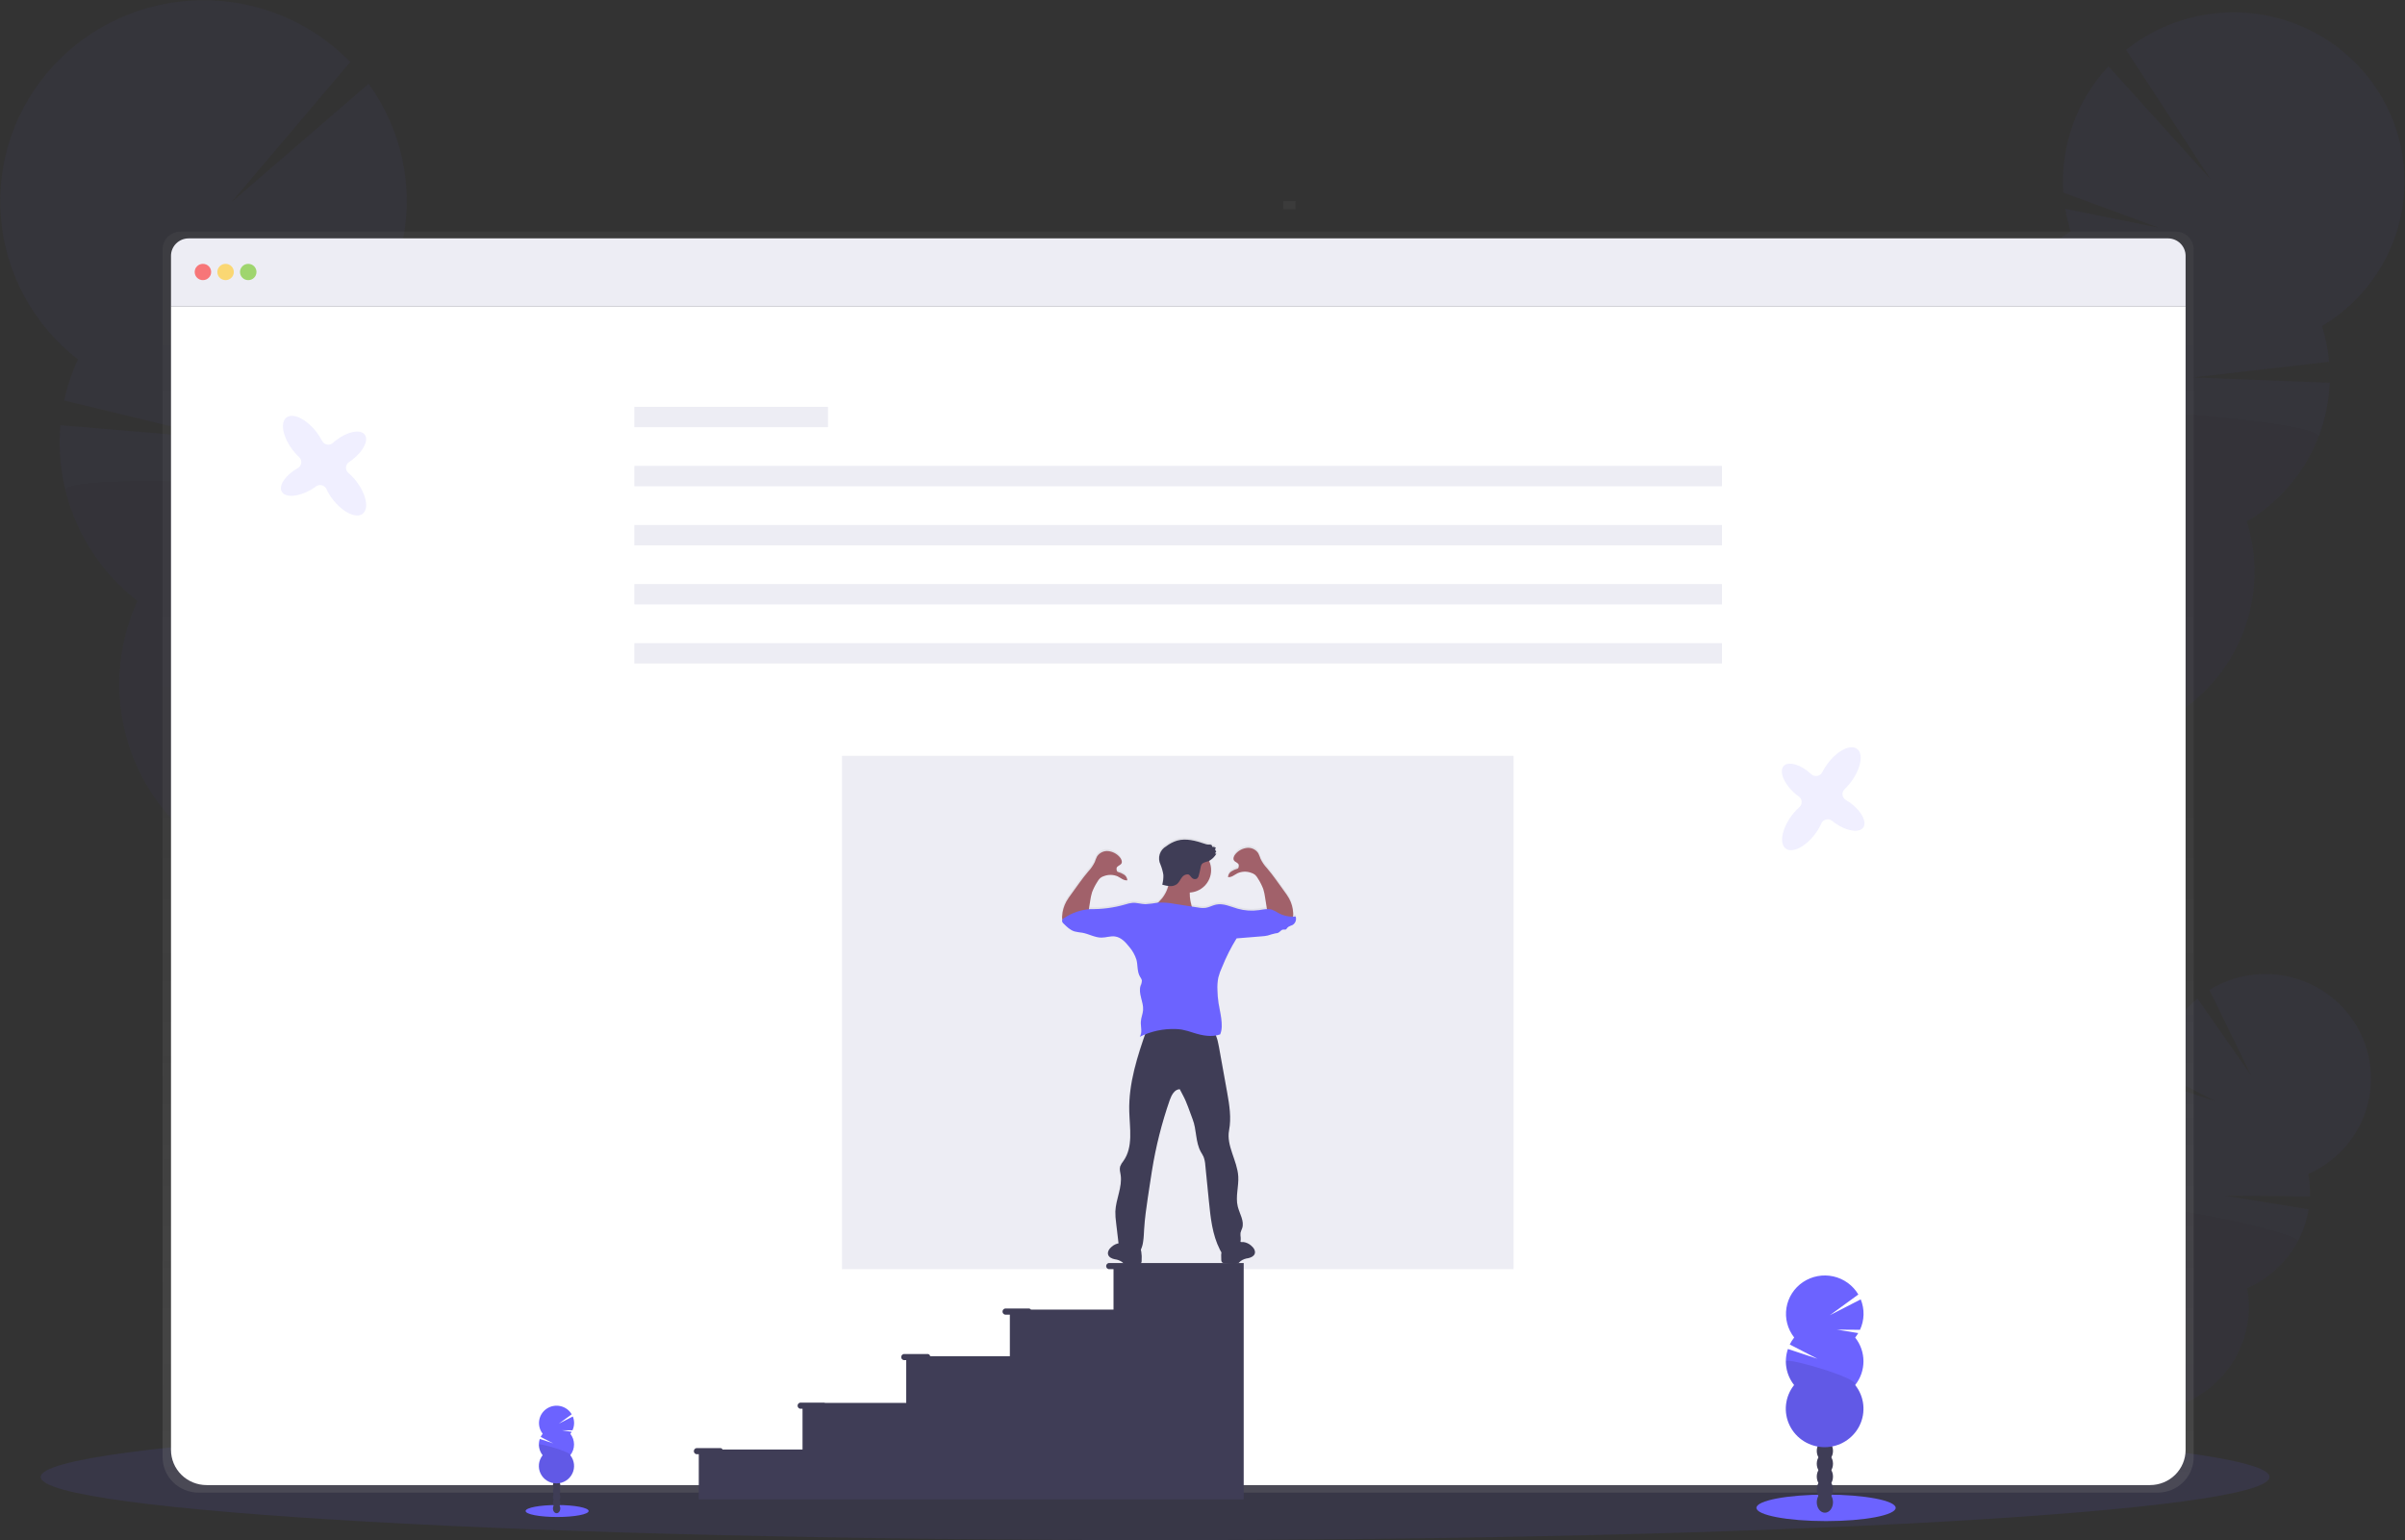 <svg width="623" height="399" viewBox="0 0 623 399" fill="none" xmlns="http://www.w3.org/2000/svg">
<rect x="0" y="0" width="623" height="399" fill="#333333" stroke="none"/>
<g clip-path="url(#clip0)">
<path opacity="0.1" d="M299.227 399C458.662 399 587.91 391.675 587.91 382.64C587.91 373.604 458.662 366.279 299.227 366.279C139.792 366.279 10.544 373.604 10.544 382.64C10.544 391.675 139.792 399 299.227 399Z" fill="#6C63FF"/>
<g opacity="0.2">
<path opacity="0.2" d="M537.484 383.373C537.219 383.869 536.91 384.341 536.561 384.782C533.487 382.64 530.362 380.541 527.185 378.486C527.249 378.354 527.318 378.217 527.393 378.085C528.131 376.676 529.236 375.488 530.595 374.644C532.35 373.589 534.33 373.335 535.931 374.19C537.532 375.045 538.471 376.797 538.567 378.824C538.623 380.409 538.249 381.979 537.484 383.373Z" fill="#3F3D56"/>
<path opacity="0.2" d="M541.78 375.426C543.713 371.817 543.021 367.709 540.234 366.249C537.447 364.789 533.622 366.531 531.689 370.139C529.756 373.748 530.449 377.857 533.235 379.316C536.022 380.776 539.847 379.034 541.78 375.426Z" fill="#3F3D56"/>
<path opacity="0.2" d="M546.054 367.438C547.987 363.83 547.295 359.721 544.508 358.261C541.722 356.801 537.896 358.543 535.963 362.152C534.031 365.76 534.723 369.869 537.51 371.329C540.296 372.789 544.122 371.047 546.054 367.438Z" fill="#3F3D56"/>
<path opacity="0.2" d="M550.336 359.448C552.269 355.84 551.576 351.731 548.79 350.271C546.003 348.812 542.178 350.553 540.245 354.162C538.312 357.77 539.005 361.879 541.791 363.339C544.578 364.799 548.403 363.057 550.336 359.448Z" fill="#3F3D56"/>
<path opacity="0.2" d="M554.613 351.456C556.546 347.848 555.853 343.739 553.067 342.279C550.28 340.819 546.455 342.561 544.522 346.17C542.589 349.778 543.282 353.887 546.068 355.347C548.855 356.807 552.68 355.065 554.613 351.456Z" fill="#3F3D56"/>
<path opacity="0.2" d="M559.922 284.208C559.699 282.987 559.56 281.753 559.506 280.513L573.913 285.305L559.506 277.917C559.716 274.224 560.687 270.612 562.36 267.304C564.032 263.996 566.372 261.061 569.234 258.68L583.166 278.661L572.329 256.458C575.513 254.491 579.073 253.193 582.786 252.645C586.5 252.097 590.287 252.31 593.914 253.272C597.54 254.234 600.928 255.924 603.866 258.237C606.803 260.549 609.228 263.435 610.99 266.714C612.751 269.994 613.812 273.597 614.105 277.299C614.398 281.001 613.918 284.723 612.694 288.234C611.47 291.744 609.528 294.968 606.991 297.705C604.453 300.442 601.373 302.632 597.942 304.141C598.295 306.055 598.438 308.002 598.369 309.946L576.411 309.777L598.032 313.298C597.302 317.741 595.464 321.934 592.684 325.498C589.904 329.062 586.27 331.885 582.11 333.711C583.027 338.709 582.504 343.861 580.601 348.578C578.697 353.296 575.49 357.388 571.346 360.388C567.201 363.387 562.287 365.172 557.165 365.54C552.042 365.907 546.919 364.841 542.381 362.464C537.842 360.087 534.072 356.495 531.5 352.098C528.929 347.701 527.66 342.678 527.84 337.602C528.019 332.525 529.639 327.602 532.515 323.393C535.39 319.185 539.405 315.862 544.101 313.804C543.01 307.836 543.978 301.678 546.849 296.319C549.72 290.96 554.328 286.71 559.933 284.25L559.922 284.208Z" fill="#6C63FF"/>
<path opacity="0.1" d="M595.189 321.615C592.328 326.985 587.715 331.24 582.1 333.69C583.017 338.688 582.495 343.84 580.591 348.557C578.688 353.275 575.48 357.367 571.336 360.366C567.191 363.366 562.277 365.151 557.155 365.519C552.033 365.886 546.909 364.82 542.371 362.443C537.833 360.066 534.062 356.474 531.49 352.077C528.919 347.68 527.65 342.657 527.83 337.581C528.009 332.504 529.629 327.581 532.505 323.372C535.381 319.164 539.396 315.841 544.091 313.783C543.029 308.015 596.63 318.934 595.189 321.615Z" fill="black"/>
</g>
<g opacity="0.2">
<path opacity="0.2" d="M520.339 223.742C520.007 224.59 519.605 225.409 519.138 226.191C513.763 223.355 508.318 220.601 502.804 217.927C502.879 217.7 502.964 217.462 503.055 217.235C503.95 214.83 505.479 212.705 507.484 211.082C510.083 209.023 513.215 208.248 516.022 209.298C518.829 210.348 520.622 212.992 521.182 216.217C521.587 218.755 521.295 221.354 520.339 223.742Z" fill="#3F3D56"/>
<path opacity="0.2" d="M525.613 210.083C527.992 203.902 526.051 197.435 521.278 195.638C516.505 193.841 510.707 197.394 508.328 203.575C505.949 209.756 507.89 216.223 512.663 218.02C517.436 219.817 523.234 216.264 525.613 210.083Z" fill="#3F3D56"/>
<path opacity="0.2" d="M530.881 196.407C533.26 190.226 531.319 183.759 526.546 181.962C521.773 180.165 515.975 183.719 513.596 189.9C511.217 196.081 513.158 202.548 517.931 204.345C522.704 206.142 528.502 202.588 530.881 196.407Z" fill="#3F3D56"/>
<path opacity="0.2" d="M536.141 182.725C538.52 176.544 536.579 170.077 531.806 168.28C527.033 166.483 521.235 170.036 518.856 176.217C516.477 182.398 518.418 188.865 523.191 190.662C527.964 192.459 533.762 188.906 536.141 182.725Z" fill="#3F3D56"/>
<path opacity="0.2" d="M541.409 169.055C543.788 162.874 541.847 156.406 537.074 154.609C532.301 152.812 526.503 156.366 524.124 162.547C521.745 168.728 523.686 175.195 528.459 176.992C533.233 178.789 539.03 175.235 541.409 169.055Z" fill="#3F3D56"/>
<path opacity="0.2" d="M536.411 60.006C535.803 58.074 535.331 56.102 534.997 54.106L559.127 58.966L534.495 49.899C534.091 43.946 534.92 37.973 536.93 32.347C538.94 26.721 542.09 21.559 546.187 17.178L572.632 46.448L550.755 12.919C555.476 9.148 560.931 6.377 566.78 4.777C572.63 3.178 578.749 2.784 584.759 3.621C590.769 4.459 596.541 6.508 601.716 9.644C606.891 12.779 611.36 16.933 614.844 21.847C618.329 26.762 620.755 32.332 621.972 38.212C623.189 44.093 623.171 50.158 621.92 56.032C620.668 61.905 618.209 67.461 614.696 72.356C611.182 77.25 606.689 81.378 601.495 84.483C602.443 87.49 603.062 90.588 603.342 93.724L568.033 97.778L603.48 99.176C603.203 106.46 601.094 113.56 597.344 119.834C593.593 126.108 588.321 131.359 582.003 135.111C584.477 142.957 584.67 151.332 582.559 159.281C580.448 167.23 576.119 174.431 570.066 180.062C564.014 185.693 556.481 189.526 548.33 191.123C540.179 192.72 531.738 192.017 523.972 189.095C516.206 186.172 509.427 181.148 504.411 174.595C499.396 168.043 496.345 160.227 495.607 152.042C494.87 143.856 496.476 135.63 500.242 128.304C504.007 120.978 509.781 114.847 516.902 110.613C513.939 101.235 514.25 91.144 517.784 81.962C521.319 72.78 527.871 65.04 536.39 59.985L536.411 60.006Z" fill="#6C63FF"/>
<path opacity="0.1" d="M600.604 113.151C597.083 122.335 590.528 130.073 582.003 135.111C584.477 142.957 584.67 151.332 582.559 159.281C580.448 167.23 576.119 174.431 570.066 180.062C564.014 185.693 556.481 189.526 548.33 191.123C540.179 192.72 531.738 192.017 523.972 189.095C516.206 186.172 509.427 181.148 504.411 174.595C499.396 168.043 496.345 160.227 495.607 152.042C494.87 143.856 496.476 135.63 500.242 128.304C504.007 120.978 509.781 114.847 516.902 110.613C514.058 101.577 602.376 108.56 600.604 113.151Z" fill="black"/>
</g>
<g opacity="0.2">
<path opacity="0.2" d="M95.185 269.241C95.455 270.288 95.812 271.312 96.252 272.301C103.012 269.74 109.847 267.277 116.759 264.913C116.7 264.633 116.642 264.343 116.567 264.058C115.871 261.087 114.384 258.353 112.261 256.142C109.497 253.334 105.916 251.962 102.474 252.796C99.033 253.629 96.498 256.49 95.351 260.184C94.476 263.134 94.419 266.262 95.185 269.241Z" fill="#3F3D56"/>
<path opacity="0.2" d="M105.138 263.571C111.038 262.146 114.293 254.798 112.407 247.159C110.521 239.519 104.209 234.481 98.309 235.906C92.408 237.331 89.153 244.679 91.039 252.318C92.925 259.958 99.237 264.996 105.138 263.571Z" fill="#3F3D56"/>
<path opacity="0.2" d="M100.963 246.672C106.864 245.247 110.118 237.899 108.232 230.259C106.346 222.62 100.034 217.582 94.134 219.006C88.233 220.431 84.979 227.779 86.865 235.419C88.75 243.058 95.062 248.096 100.963 246.672Z" fill="#3F3D56"/>
<path opacity="0.2" d="M96.793 229.766C102.694 228.341 105.949 220.993 104.063 213.353C102.177 205.714 95.865 200.676 89.964 202.1C84.064 203.525 80.809 210.873 82.695 218.513C84.581 226.152 90.893 231.19 96.793 229.766Z" fill="#3F3D56"/>
<path opacity="0.2" d="M92.617 212.856C98.518 211.431 101.772 204.083 99.887 196.443C98.001 188.804 91.689 183.766 85.788 185.191C79.888 186.615 76.633 193.963 78.519 201.603C80.405 209.242 86.717 214.281 92.617 212.856Z" fill="#3F3D56"/>
<path opacity="0.2" d="M100.628 73.691C101.636 71.501 102.488 69.244 103.178 66.936L73.985 69.142L104.4 62.038C105.769 55.069 105.684 47.896 104.15 40.96C102.617 34.024 99.668 27.471 95.484 21.702L59.903 52.438L90.729 16.066C85.723 10.91 79.698 6.828 73.029 4.074C66.359 1.32 59.188 -0.047 51.962 0.058C44.735 0.162 37.608 1.737 31.023 4.683C24.438 7.629 18.536 11.884 13.685 17.182C8.834 22.481 5.137 28.71 2.825 35.483C0.512 42.255 -0.366 49.425 0.244 56.548C0.853 63.671 2.939 70.593 6.369 76.884C9.8 83.176 14.503 88.701 20.186 93.118C18.619 96.528 17.425 100.095 16.627 103.758L57.688 113.685L15.65 110.164C14.893 118.797 16.322 127.481 19.809 135.43C23.297 143.379 28.732 150.344 35.623 155.694C31.53 164.592 30.052 174.45 31.356 184.141C32.66 193.831 36.695 202.963 42.999 210.492C49.303 218.022 57.622 223.645 67.005 226.719C76.388 229.793 86.456 230.194 96.058 227.875C105.661 225.557 114.41 220.614 121.305 213.61C128.201 206.606 132.965 197.824 135.052 188.269C137.14 178.713 136.467 168.77 133.11 159.575C129.753 150.38 123.848 142.305 116.07 136.273C120.961 125.636 122.094 113.682 119.287 102.332C116.481 90.982 109.898 80.895 100.596 73.691H100.628Z" fill="#6C63FF"/>
<path opacity="0.1" d="M16.948 127.042C19.732 138.401 26.312 148.497 35.624 155.694C31.531 164.592 30.052 174.45 31.356 184.14C32.66 193.83 36.695 202.962 42.999 210.492C49.303 218.021 57.622 223.644 67.005 226.718C76.388 229.792 86.456 230.193 96.059 227.875C105.661 225.557 114.41 220.613 121.306 213.609C128.201 206.605 132.965 197.824 135.053 188.268C137.14 178.713 136.467 168.769 133.11 159.575C129.754 150.38 123.849 142.305 116.071 136.272C120.809 126.007 15.555 121.389 16.948 127.042Z" fill="black"/>
</g>
<path d="M563.652 60.011H46.723C46.117 60.012 45.517 60.131 44.958 60.361C44.398 60.591 43.89 60.928 43.462 61.352C43.035 61.777 42.696 62.281 42.465 62.835C42.234 63.389 42.116 63.982 42.118 64.582V377.478C42.116 378.686 42.354 379.883 42.82 381C43.285 382.116 43.968 383.132 44.831 383.987C45.693 384.843 46.717 385.522 47.845 385.986C48.972 386.451 50.181 386.691 51.403 386.693H558.972C560.193 386.691 561.403 386.451 562.53 385.986C563.658 385.522 564.682 384.843 565.544 383.987C566.406 383.132 567.09 382.116 567.555 381C568.021 379.883 568.259 378.686 568.257 377.478V64.582C568.258 63.372 567.774 62.211 566.911 61.354C566.047 60.497 564.875 60.014 563.652 60.011Z" fill="url(#paint0_linear)"/>
<path d="M566.165 79.438V375.636C566.164 378.05 565.194 380.365 563.468 382.072C561.742 383.779 559.401 384.739 556.96 384.74H53.505C51.062 384.74 48.72 383.78 46.992 382.072C45.265 380.364 44.295 378.047 44.295 375.631V79.438H566.165Z" fill="white"/>
<path d="M566.165 66.276V79.438H44.295V66.276C44.295 65.078 44.776 63.928 45.633 63.081C46.489 62.234 47.651 61.758 48.863 61.758H561.597C562.809 61.758 563.971 62.234 564.827 63.081C565.684 63.928 566.165 65.078 566.165 66.276Z" fill="#EDEDF4"/>
<path opacity="0.8" d="M52.566 72.577C53.745 72.577 54.7 71.632 54.7 70.466C54.7 69.3 53.745 68.355 52.566 68.355C51.387 68.355 50.431 69.3 50.431 70.466C50.431 71.632 51.387 72.577 52.566 72.577Z" fill="#FA5959"/>
<path opacity="0.8" d="M58.436 72.577C59.614 72.577 60.57 71.632 60.57 70.466C60.57 69.3 59.614 68.355 58.436 68.355C57.257 68.355 56.301 69.3 56.301 70.466C56.301 71.632 57.257 72.577 58.436 72.577Z" fill="#FED253"/>
<path opacity="0.8" d="M64.305 72.577C65.484 72.577 66.44 71.632 66.44 70.466C66.44 69.3 65.484 68.355 64.305 68.355C63.127 68.355 62.171 69.3 62.171 70.466C62.171 71.632 63.127 72.577 64.305 72.577Z" fill="#8CCF4D"/>
<path d="M335.603 54.211V52.1H332.401V54.211H335.603Z" fill="url(#paint1_linear)"/>
<path d="M214.474 105.398H164.314V110.676H214.474V105.398Z" fill="#EDEDF4"/>
<path d="M446.06 120.703H164.314V125.981H446.06V120.703Z" fill="#EDEDF4"/>
<path d="M446.06 136.008H164.314V141.286H446.06V136.008Z" fill="#EDEDF4"/>
<path d="M446.06 151.313H164.314V156.591H446.06V151.313Z" fill="#EDEDF4"/>
<path d="M446.06 166.618H164.314V171.896H446.06V166.618Z" fill="#EDEDF4"/>
<path d="M392.075 195.814H218.118V328.808H392.075V195.814Z" fill="#EDEDF4"/>
<path d="M335.619 237.016C335.395 237.016 335.171 237.047 334.941 237.052C335.017 236.745 335.042 236.428 335.016 236.113C334.951 234.782 334.586 233.482 333.949 232.308C333.557 231.616 333.114 230.953 332.626 230.324C331.174 228.339 329.829 226.313 328.234 224.439C327.542 223.711 326.971 222.879 326.542 221.974C326.381 221.486 326.189 221.008 325.966 220.544C325.658 220.07 325.223 219.689 324.71 219.442C324.197 219.195 323.626 219.093 323.058 219.146C321.916 219.279 320.866 219.828 320.112 220.687C319.664 221.162 319.296 221.895 319.67 222.434C320.043 222.972 320.854 223.041 320.902 223.632C320.902 223.948 320.902 224.466 320.577 224.566C319.999 224.717 319.448 224.955 318.944 225.273C318.694 225.436 318.487 225.655 318.338 225.912C318.189 226.168 318.102 226.455 318.085 226.751C319.008 226.888 319.782 226.123 320.619 225.695C321.683 225.247 322.877 225.203 323.97 225.574C324.391 225.684 324.783 225.88 325.123 226.149C325.422 226.44 325.674 226.774 325.87 227.141C326.898 228.611 327.533 230.314 327.716 232.092L328.186 235.058C327.491 235.112 326.8 235.204 326.116 235.332C324.273 235.601 322.393 235.475 320.603 234.963C318.736 234.435 316.868 233.474 314.942 233.907C314.04 234.102 313.218 234.598 312.306 234.741C311.593 234.809 310.873 234.772 310.171 234.63L308.704 234.398C308.656 234.277 308.619 234.15 308.581 234.023C308.278 232.965 308.137 231.867 308.165 230.767C309.122 230.716 310.051 230.434 310.873 229.947C311.694 229.459 312.382 228.779 312.877 227.968C313.372 227.156 313.658 226.237 313.711 225.291C313.764 224.344 313.582 223.4 313.181 222.539C313.972 222.1 314.627 221.456 315.075 220.676L314.702 220.608L315.054 220.08C314.971 220.03 314.901 219.961 314.849 219.88C314.797 219.799 314.765 219.707 314.756 219.611C314.746 219.516 314.758 219.419 314.793 219.329C314.827 219.239 314.881 219.158 314.952 219.093C314.641 218.933 314.294 218.857 313.944 218.871C314.056 218.665 313.875 218.412 313.656 218.344C313.428 218.298 313.194 218.283 312.962 218.301C312.622 218.275 312.287 218.199 311.97 218.074C309.691 217.299 307.22 216.618 304.899 217.267C303.876 217.583 302.92 218.08 302.076 218.734C301.255 219.191 300.641 219.941 300.361 220.831C300.081 221.721 300.156 222.684 300.572 223.521C300.924 224.385 301.176 225.287 301.324 226.207C301.357 227.067 301.258 227.926 301.031 228.756C301.539 228.909 302.058 229.024 302.583 229.099C302.287 230.233 301.762 231.295 301.041 232.224C300.711 232.634 300.354 233.024 299.974 233.39H299.91C298.852 233.586 297.783 233.716 296.708 233.78C295.577 233.78 294.467 233.358 293.341 233.437C292.674 233.512 292.017 233.659 291.383 233.875C288.454 234.725 285.411 235.127 282.36 235.068L281.991 235.105L282.333 232.952C282.516 231.174 283.151 229.471 284.179 228.001C284.375 227.635 284.627 227.3 284.926 227.009C285.268 226.74 285.662 226.545 286.084 226.434C287.176 226.064 288.368 226.107 289.43 226.555C290.268 226.962 291.031 227.727 291.97 227.611C291.951 227.315 291.863 227.028 291.713 226.772C291.563 226.516 291.355 226.297 291.105 226.133C290.601 225.816 290.05 225.577 289.473 225.426C289.163 225.326 289.12 224.809 289.147 224.492C289.195 223.901 290.044 223.774 290.38 223.289C290.716 222.803 290.38 222.022 289.937 221.542C289.182 220.686 288.132 220.138 286.991 220.006C286.424 219.953 285.853 220.055 285.341 220.302C284.829 220.549 284.396 220.93 284.088 221.405C283.862 221.868 283.667 222.345 283.507 222.835C283.078 223.739 282.507 224.571 281.815 225.299C280.214 227.173 278.875 229.199 277.424 231.184C276.938 231.813 276.496 232.475 276.1 233.163C275.466 234.34 275.102 235.641 275.033 236.973C275.007 237.29 275.032 237.609 275.108 237.918C275.072 237.992 275.052 238.073 275.049 238.156C275.066 238.3 275.111 238.439 275.182 238.566C275.254 238.693 275.35 238.805 275.465 238.894C276.282 239.707 277.141 240.546 278.24 240.895C278.924 241.055 279.617 241.173 280.316 241.248C282.002 241.549 283.555 242.515 285.268 242.51C286.447 242.51 287.61 242.045 288.774 242.209C290.374 242.425 291.527 243.713 292.509 244.964C293.343 245.94 293.969 247.073 294.35 248.294C294.729 249.766 294.494 251.423 295.289 252.722C295.49 252.987 295.645 253.283 295.748 253.598C295.764 254.096 295.652 254.59 295.422 255.033C294.75 257.076 296.223 259.255 296.068 261.366C295.993 262.395 295.534 263.366 295.486 264.396C295.406 265.72 295.951 267.203 295.204 268.306C295.657 268.074 296.116 267.868 296.586 267.684C294.344 274.18 292.317 280.877 292.471 287.707C292.589 292.134 293.539 297.011 290.967 300.647C290.601 301.081 290.311 301.571 290.108 302.099C289.905 302.811 290.108 303.566 290.241 304.294C290.716 307.461 288.987 310.58 288.87 313.794C288.856 314.784 288.92 315.774 289.062 316.754L289.691 322.106C289.057 322.242 288.466 322.533 287.973 322.95C287.311 323.478 286.73 324.343 287.039 325.135C287.29 325.774 288.027 326.08 288.704 326.238C289.399 326.315 290.063 326.564 290.636 326.961C290.819 327.162 291.013 327.352 291.217 327.531C291.612 327.743 292.064 327.826 292.509 327.769C293.325 327.737 294.11 327.668 294.942 327.558C295.115 327.55 295.283 327.498 295.428 327.404C295.525 327.298 295.6 327.173 295.646 327.036C295.693 326.9 295.711 326.756 295.7 326.613C295.76 325.809 295.726 325.002 295.598 324.206C295.566 324.053 295.524 323.905 295.481 323.752C295.761 323.074 295.96 322.366 296.073 321.641C296.239 320.586 296.265 319.483 296.335 318.401C296.495 315.646 296.868 312.912 297.295 310.178L297.829 306.664C297.994 305.508 298.165 304.352 298.363 303.196C299.352 296.936 300.891 290.773 302.962 284.778C303.416 283.495 304.19 281.991 305.561 281.954L306.377 283.537C307.445 285.522 308.096 287.722 308.907 289.807C309.974 292.546 309.611 295.744 311.041 298.32C311.276 298.747 311.575 299.154 311.751 299.602C312.004 300.293 312.151 301.017 312.188 301.75L313.133 311.25C313.56 315.519 314.019 319.905 315.956 323.742C316.077 323.989 316.22 324.226 316.383 324.449C316.323 325.088 316.314 325.73 316.356 326.37C316.326 326.483 316.323 326.602 316.348 326.716C316.372 326.83 316.423 326.938 316.496 327.029C316.57 327.121 316.664 327.194 316.771 327.244C316.878 327.293 316.995 327.318 317.114 327.315C317.919 327.42 318.714 327.489 319.541 327.521C319.986 327.578 320.438 327.495 320.833 327.283C321.041 327.107 321.238 326.916 321.42 326.713C321.99 326.316 322.653 326.067 323.346 325.99C324.024 325.837 324.76 325.531 325.011 324.887C325.326 324.095 324.739 323.235 324.077 322.702C323.541 322.239 322.882 321.937 322.178 321.831C321.888 321.848 321.597 321.825 321.313 321.763C321.379 321.415 321.401 321.06 321.377 320.707C321.309 320.292 321.291 319.87 321.324 319.451C321.433 319.028 321.579 318.614 321.761 318.216C322.375 316.348 321.068 314.448 320.609 312.538C319.995 309.994 320.908 307.329 320.742 304.716C320.486 300.616 317.594 296.768 318.362 292.731C318.976 289.501 318.453 286.181 317.871 282.946L315.737 270.908C315.587 269.931 315.327 268.973 314.963 268.053C315.359 267.985 315.749 267.883 316.126 267.747C316.66 266.459 316.569 265.039 316.409 263.657C316.249 262.274 315.876 260.923 315.689 259.551C315.527 258.447 315.434 257.335 315.411 256.221C315.353 255.121 315.432 254.019 315.646 252.938C315.892 251.989 316.226 251.065 316.644 250.178C317.677 247.615 318.926 245.144 320.379 242.789C322.572 242.62 324.696 242.436 326.884 242.261C327.408 242.238 327.93 242.169 328.442 242.056C329.095 241.833 329.759 241.645 330.432 241.491C330.683 241.478 330.931 241.43 331.169 241.348C331.649 241.132 331.943 240.525 332.471 240.504C332.669 240.53 332.87 240.53 333.068 240.504C333.303 240.43 333.421 240.177 333.602 239.976C333.933 239.612 334.472 239.538 334.904 239.301C335.275 239.063 335.549 238.704 335.68 238.286C335.811 237.869 335.789 237.419 335.619 237.016Z" fill="url(#paint2_linear)"/>
<path d="M307.861 231.242C311.103 231.242 313.73 228.643 313.73 225.437C313.73 222.23 311.103 219.631 307.861 219.631C304.619 219.631 301.991 222.23 301.991 225.437C301.991 228.643 304.619 231.242 307.861 231.242Z" fill="#A1616A"/>
<path d="M301.084 232.662C300.484 233.391 299.814 234.061 299.083 234.662C302.531 236.695 306.63 237.363 310.556 236.53C310.411 236.134 309.888 236.076 309.52 235.876C309.042 235.54 308.716 235.032 308.613 234.461C308.218 233.07 308.102 231.616 308.272 230.181C308.344 229.833 308.344 229.474 308.272 229.126C308.067 228.603 307.673 228.174 307.167 227.922C306.336 227.41 305.438 227.01 304.499 226.735C303.528 226.45 302.973 226.318 302.936 227.437C302.896 229.329 302.248 231.159 301.084 232.662Z" fill="#A1616A"/>
<path d="M328.319 236.314L327.722 232.567C327.625 231.813 327.466 231.068 327.247 230.34C326.889 229.394 326.431 228.488 325.881 227.637C325.685 227.272 325.433 226.939 325.134 226.65C324.794 226.382 324.401 226.186 323.981 226.075C322.89 225.706 321.7 225.751 320.641 226.202C319.803 226.603 319.04 227.363 318.106 227.231C318.124 226.936 318.211 226.649 318.361 226.393C318.511 226.137 318.72 225.92 318.971 225.759C319.464 225.442 320.004 225.203 320.571 225.051C320.876 224.956 320.924 224.439 320.897 224.123C320.849 223.537 320 223.41 319.664 222.93C319.328 222.45 319.664 221.668 320.102 221.188C320.855 220.335 321.904 219.791 323.042 219.663C323.608 219.607 324.179 219.707 324.691 219.952C325.204 220.197 325.638 220.577 325.945 221.051C326.172 221.512 326.366 221.988 326.526 222.476C326.955 223.376 327.524 224.204 328.213 224.93C329.813 226.793 331.153 228.809 332.599 230.783C333.083 231.412 333.525 232.071 333.922 232.757C334.559 233.926 334.923 235.22 334.989 236.546C335.037 236.954 334.976 237.367 334.813 237.744C334.648 238.019 334.414 238.247 334.133 238.406C333.853 238.565 333.536 238.649 333.213 238.652C332.557 238.636 331.908 238.507 331.297 238.272L328.97 237.496C328.687 237.434 328.428 237.293 328.223 237.09C328.139 236.972 328.102 236.827 328.12 236.683C328.137 236.54 328.209 236.408 328.319 236.314Z" fill="#A1616A"/>
<path d="M281.815 237.142L282.408 233.395C282.509 232.642 282.669 231.897 282.888 231.168C283.244 230.221 283.702 229.315 284.254 228.466C284.445 228.101 284.695 227.769 284.996 227.484C285.333 227.213 285.727 227.016 286.148 226.909C287.24 226.539 288.432 226.582 289.494 227.03C290.332 227.432 291.095 228.191 292.029 228.06C292.01 227.765 291.923 227.478 291.773 227.222C291.622 226.967 291.414 226.749 291.164 226.587C290.671 226.271 290.131 226.033 289.563 225.88C289.259 225.785 289.211 225.268 289.238 224.951C289.286 224.365 290.129 224.239 290.47 223.758C290.812 223.278 290.47 222.497 290.028 222.022C289.275 221.167 288.226 220.621 287.087 220.492C286.521 220.436 285.951 220.536 285.438 220.781C284.926 221.026 284.492 221.406 284.185 221.88C283.96 222.341 283.767 222.817 283.608 223.304C283.178 224.204 282.609 225.032 281.922 225.759C280.321 227.622 278.982 229.638 277.53 231.611C277.048 232.24 276.607 232.899 276.212 233.585C275.579 234.755 275.214 236.049 275.145 237.374C275.1 237.784 275.162 238.199 275.327 238.578C275.495 238.855 275.734 239.084 276.019 239.242C276.305 239.401 276.627 239.483 276.954 239.48C277.609 239.467 278.256 239.338 278.864 239.1L281.196 238.346C281.478 238.285 281.736 238.143 281.938 237.939C282.026 237.816 282.062 237.665 282.039 237.516C282.016 237.368 281.936 237.234 281.815 237.142Z" fill="#A1616A"/>
<path d="M324.077 322.681C324.739 323.209 325.32 324.069 325.011 324.855C324.755 325.494 324.024 325.795 323.346 325.953C322.654 326.031 321.992 326.278 321.42 326.671C321.239 326.865 321.044 327.047 320.838 327.215C320.445 327.428 319.992 327.512 319.547 327.452C318.736 327.42 317.946 327.352 317.119 327.246C316.946 327.239 316.778 327.186 316.633 327.093C316.536 326.988 316.461 326.863 316.415 326.728C316.369 326.593 316.353 326.449 316.366 326.307C316.302 325.507 316.334 324.703 316.463 323.911C316.597 323.115 317.011 322.392 317.631 321.868C318.25 321.393 320.128 319.984 320.833 320.887C321.02 321.129 320.945 321.462 321.206 321.662C321.468 321.863 321.879 321.752 322.178 321.789C322.884 321.9 323.543 322.21 324.077 322.681Z" fill="#3F3D56"/>
<path d="M288.021 322.955C287.36 323.483 286.778 324.343 287.087 325.13C287.338 325.768 288.069 326.075 288.747 326.228C289.439 326.304 290.102 326.551 290.673 326.945C290.855 327.148 291.052 327.339 291.26 327.515C291.653 327.726 292.103 327.809 292.546 327.753C293.357 327.721 294.147 327.652 294.974 327.542C295.147 327.535 295.315 327.482 295.46 327.389C295.558 327.284 295.634 327.16 295.681 327.024C295.727 326.889 295.745 326.745 295.732 326.602C295.792 325.804 295.758 325.002 295.63 324.212C295.499 323.413 295.085 322.687 294.462 322.164C293.848 321.689 291.97 320.28 291.26 321.182C291.073 321.425 291.148 321.763 290.881 321.958C290.615 322.153 290.214 322.048 289.91 322.085C289.21 322.194 288.556 322.495 288.021 322.955Z" fill="#3F3D56"/>
<path d="M297.093 266.644C294.686 273.505 292.349 280.603 292.53 287.881C292.648 292.288 293.597 297.143 291.031 300.758C290.665 301.189 290.374 301.678 290.172 302.204C289.969 302.911 290.172 303.661 290.3 304.389C290.78 307.556 289.056 310.648 288.934 313.846C288.92 314.831 288.985 315.816 289.126 316.791L289.793 322.428C290.017 324.359 292.536 325.151 294.478 325.42C295.391 324.342 295.965 323.023 296.127 321.625C296.292 320.57 296.319 319.478 296.383 318.406C296.548 315.662 296.948 312.939 297.343 310.221L297.877 306.722C298.048 305.571 298.213 304.421 298.411 303.27C299.407 297.058 300.948 290.943 303.016 284.994C303.469 283.711 304.243 282.218 305.609 282.181L306.425 283.733C307.493 285.701 308.138 287.897 308.949 289.971C310.017 292.699 309.648 295.876 311.084 298.446C311.319 298.869 311.617 299.275 311.788 299.718C312.038 300.397 312.186 301.108 312.226 301.829L313.17 311.266C313.597 315.514 314.051 319.879 315.988 323.694C316.179 324.15 316.486 324.55 316.879 324.855C317.669 325.383 318.773 325.114 319.547 324.565C320.159 324.12 320.648 323.53 320.971 322.85C321.293 322.17 321.438 321.42 321.393 320.67C321.33 320.256 321.312 319.837 321.34 319.419C321.453 318.999 321.599 318.588 321.777 318.19C322.396 316.332 321.089 314.443 320.625 312.543C320.011 310.01 320.924 307.36 320.763 304.758C320.507 300.674 317.621 296.842 318.384 292.826C318.997 289.612 318.474 286.308 317.898 283.089L315.737 271.109C315.395 269.219 314.883 267.087 313.181 266.164C312.205 265.732 311.135 265.55 310.07 265.636C305.657 265.636 301.441 266.243 297.093 266.644Z" fill="#3F3D56"/>
<path d="M335.619 237.443C334.065 237.598 332.501 237.277 331.137 236.525C330.619 236.184 330.066 235.898 329.488 235.67C328.421 235.327 327.247 235.628 326.126 235.791C324.287 236.055 322.411 235.929 320.625 235.422C318.757 234.894 316.889 233.939 314.968 234.366C314.067 234.562 313.25 235.052 312.338 235.195C311.625 235.266 310.905 235.229 310.203 235.084L304.12 234.145C302.747 233.873 301.345 233.774 299.947 233.849C298.889 234.044 297.82 234.176 296.746 234.245C295.62 234.245 294.51 233.823 293.384 233.897C292.719 233.972 292.064 234.118 291.431 234.335C288.508 235.179 285.473 235.579 282.429 235.522C280.002 235.679 277.662 236.482 275.657 237.844C275.519 237.92 275.4 238.025 275.307 238.152C275.215 238.278 275.152 238.424 275.124 238.578C275.142 238.721 275.188 238.859 275.26 238.984C275.333 239.109 275.43 239.219 275.545 239.306C276.356 240.119 277.216 240.953 278.315 241.301C278.997 241.46 279.688 241.576 280.385 241.649C282.066 241.955 283.619 242.911 285.326 242.911C286.506 242.911 287.664 242.446 288.827 242.61C290.428 242.826 291.575 244.103 292.562 245.349C293.392 246.322 294.018 247.449 294.403 248.663C294.777 250.13 294.542 251.777 295.337 253.07C295.536 253.334 295.691 253.628 295.796 253.941C295.813 254.437 295.701 254.93 295.47 255.371C294.798 257.403 296.271 259.551 296.116 261.704C296.041 262.723 295.582 263.694 295.534 264.712C295.46 266.037 295.999 267.509 295.252 268.607C298.134 267.171 301.337 266.479 304.563 266.596C305.099 266.609 305.634 266.659 306.164 266.744C307.193 266.952 308.206 267.23 309.195 267.578C311.425 268.28 313.88 268.781 316.078 267.979C316.612 266.697 316.521 265.282 316.356 263.91C316.19 262.538 315.849 261.187 315.641 259.82C315.479 258.722 315.386 257.615 315.363 256.506C315.305 255.411 315.384 254.314 315.598 253.239C315.843 252.295 316.177 251.376 316.596 250.495C317.626 247.931 318.875 245.459 320.331 243.106C322.519 242.932 324.637 242.747 326.825 242.578C327.347 242.55 327.867 242.481 328.378 242.372C329.03 242.152 329.692 241.965 330.363 241.813C330.614 241.799 330.862 241.749 331.099 241.665C331.58 241.449 331.879 240.847 332.402 240.831C332.6 240.855 332.801 240.855 332.999 240.831C333.234 240.763 333.346 240.504 333.533 240.304C333.864 239.939 334.403 239.865 334.835 239.633C335.198 239.411 335.473 239.073 335.616 238.674C335.759 238.276 335.76 237.842 335.619 237.443Z" fill="#6C63FF"/>
<path d="M308.88 227.532C309.05 227.664 309.258 227.742 309.474 227.756C309.69 227.769 309.906 227.717 310.091 227.606C310.324 227.389 310.481 227.104 310.539 226.793C310.731 226.133 310.886 225.464 311.004 224.787C311.035 224.493 311.125 224.207 311.271 223.948C311.66 223.357 312.503 223.326 313.159 223.056C313.971 222.623 314.642 221.971 315.096 221.178L314.728 221.104L315.075 220.576C314.993 220.527 314.923 220.459 314.872 220.378C314.821 220.298 314.789 220.206 314.78 220.112C314.77 220.017 314.784 219.921 314.818 219.832C314.853 219.743 314.908 219.664 314.979 219.6C314.668 219.435 314.318 219.357 313.965 219.373C314.077 219.172 313.896 218.919 313.677 218.845C313.451 218.798 313.219 218.786 312.989 218.808C312.648 218.78 312.313 218.702 311.996 218.576C309.723 217.805 307.258 217.124 304.942 217.774C303.919 218.086 302.962 218.582 302.119 219.235C301.304 219.689 300.694 220.433 300.416 221.316C300.137 222.199 300.21 223.154 300.62 223.985C300.969 224.843 301.22 225.737 301.367 226.65C301.401 227.508 301.304 228.366 301.079 229.194C301.711 229.395 302.364 229.521 303.026 229.569C303.693 229.619 304.355 229.432 304.894 229.041C305.428 228.587 305.726 227.885 306.164 227.315C306.332 227.064 306.561 226.859 306.831 226.719C307.1 226.578 307.401 226.508 307.706 226.513C308.298 226.603 308.405 227.199 308.88 227.532Z" fill="#3F3D56"/>
<path d="M293.448 327.214H287.199C287.014 327.251 286.848 327.35 286.729 327.494C286.609 327.639 286.544 327.82 286.544 328.006C286.544 328.193 286.609 328.373 286.729 328.518C286.848 328.662 287.014 328.761 287.199 328.798H288.448V339.284H267.066C267.017 339.202 266.947 339.133 266.865 339.083C266.782 339.034 266.688 339.005 266.591 338.999H260.348C260.163 339.036 259.997 339.135 259.877 339.279C259.758 339.424 259.693 339.604 259.693 339.791C259.693 339.977 259.758 340.158 259.877 340.303C259.997 340.447 260.163 340.546 260.348 340.583H261.597V351.354H240.951C240.933 351.208 240.865 351.071 240.758 350.968C240.652 350.864 240.513 350.8 240.364 350.784H234.127C233.937 350.815 233.764 350.911 233.64 351.056C233.515 351.201 233.447 351.385 233.447 351.576C233.447 351.766 233.515 351.95 233.64 352.095C233.764 352.24 233.937 352.337 234.127 352.367H234.751V363.45H213.764C213.686 363.406 213.598 363.383 213.508 363.382H207.265C207.08 363.418 206.913 363.517 206.794 363.662C206.674 363.806 206.609 363.987 206.609 364.173C206.609 364.36 206.674 364.541 206.794 364.685C206.913 364.829 207.08 364.928 207.265 364.965H207.889V375.52H187.169C187.124 375.416 187.05 375.327 186.955 375.263C186.861 375.2 186.75 375.164 186.635 375.161H180.392C180.207 375.198 180.041 375.297 179.921 375.441C179.802 375.586 179.737 375.766 179.737 375.953C179.737 376.139 179.802 376.32 179.921 376.464C180.041 376.609 180.207 376.708 180.392 376.744H181.016V388.434H322.172V327.214H293.448Z" fill="#3F3D56"/>
<path opacity="0.1" d="M92.325 124.714C91.709 123.91 91.009 123.17 90.239 122.508C90.029 122.328 89.865 122.103 89.759 121.849C89.653 121.596 89.608 121.321 89.627 121.048C89.646 120.774 89.729 120.509 89.869 120.272C90.01 120.036 90.204 119.834 90.436 119.685C90.692 119.521 90.943 119.347 91.194 119.157C94.107 116.967 95.58 114.027 94.476 112.586C93.371 111.146 90.111 111.758 87.197 113.948C86.86 114.196 86.538 114.462 86.231 114.745C86.026 114.927 85.782 115.06 85.516 115.133C85.251 115.207 84.972 115.218 84.701 115.167C84.43 115.116 84.175 115.004 83.956 114.839C83.736 114.674 83.558 114.461 83.435 114.217C83.026 113.423 82.546 112.667 82 111.958C79.406 108.581 75.927 106.876 74.225 108.153C72.523 109.43 73.238 113.209 75.826 116.597C76.332 117.259 76.894 117.877 77.507 118.444C77.709 118.639 77.862 118.878 77.954 119.143C78.046 119.407 78.074 119.689 78.036 119.965C77.997 120.242 77.894 120.506 77.733 120.736C77.573 120.966 77.36 121.155 77.112 121.289C73.91 123.099 72.101 125.828 73.008 127.395C73.916 128.963 77.235 128.767 80.41 126.962C80.902 126.68 81.376 126.368 81.829 126.028C82.043 125.868 82.29 125.756 82.552 125.702C82.815 125.648 83.087 125.652 83.347 125.715C83.608 125.777 83.851 125.897 84.059 126.064C84.268 126.232 84.435 126.443 84.55 126.683C84.983 127.618 85.52 128.503 86.151 129.322C88.739 132.699 92.224 134.404 93.926 133.127C95.628 131.849 94.913 128.097 92.325 124.714Z" fill="#6C63FF"/>
<path opacity="0.1" d="M470.292 215.916C470.893 215.101 471.407 214.225 471.823 213.303C471.935 213.053 472.104 212.832 472.318 212.658C472.531 212.483 472.783 212.36 473.053 212.299C473.323 212.237 473.603 212.239 473.872 212.303C474.141 212.368 474.392 212.493 474.603 212.67C474.838 212.86 475.083 213.045 475.334 213.23C478.301 215.341 481.577 215.868 482.645 214.417C483.712 212.966 482.175 210.047 479.208 207.926C478.852 207.676 478.497 207.449 478.141 207.245C477.905 207.103 477.706 206.91 477.558 206.679C477.411 206.448 477.319 206.187 477.291 205.916C477.262 205.644 477.298 205.37 477.394 205.114C477.491 204.859 477.646 204.629 477.847 204.442C478.496 203.826 479.086 203.151 479.608 202.426C482.122 198.991 482.751 195.201 481.022 193.982C479.293 192.763 475.846 194.51 473.333 197.967C472.842 198.634 472.409 199.34 472.036 200.078C471.907 200.326 471.721 200.541 471.492 200.705C471.264 200.87 471 200.978 470.721 201.023C470.442 201.068 470.157 201.047 469.887 200.963C469.618 200.878 469.373 200.732 469.171 200.537C466.503 198.062 463.301 197.122 462.069 198.426C460.836 199.73 461.978 202.822 464.651 205.287C465.067 205.667 465.507 206.02 465.969 206.342C466.187 206.498 466.366 206.7 466.495 206.932C466.623 207.165 466.698 207.424 466.712 207.689C466.727 207.954 466.682 208.218 466.58 208.464C466.479 208.709 466.323 208.929 466.124 209.108C465.341 209.802 464.638 210.579 464.027 211.425C461.514 214.86 460.884 218.65 462.618 219.869C464.352 221.088 467.778 219.357 470.292 215.916Z" fill="#6C63FF"/>
<path d="M473.024 394.071C482.985 394.071 491.06 392.535 491.06 390.64C491.06 388.746 482.985 387.21 473.024 387.21C463.063 387.21 454.988 388.746 454.988 390.64C454.988 392.535 463.063 394.071 473.024 394.071Z" fill="#6C63FF"/>
<path d="M472.725 391.902C473.886 391.902 474.827 390.685 474.827 389.184C474.827 387.683 473.886 386.466 472.725 386.466C471.564 386.466 470.622 387.683 470.622 389.184C470.622 390.685 471.564 391.902 472.725 391.902Z" fill="#3F3D56"/>
<path d="M472.725 388.577C473.886 388.577 474.827 387.36 474.827 385.859C474.827 384.358 473.886 383.141 472.725 383.141C471.564 383.141 470.622 384.358 470.622 385.859C470.622 387.36 471.564 388.577 472.725 388.577Z" fill="#3F3D56"/>
<path d="M472.725 385.257C473.886 385.257 474.827 384.04 474.827 382.539C474.827 381.038 473.886 379.821 472.725 379.821C471.564 379.821 470.622 381.038 470.622 382.539C470.622 384.04 471.564 385.257 472.725 385.257Z" fill="#3F3D56"/>
<path d="M472.725 381.932C473.886 381.932 474.827 380.715 474.827 379.214C474.827 377.713 473.886 376.496 472.725 376.496C471.564 376.496 470.622 377.713 470.622 379.214C470.622 380.715 471.564 381.932 472.725 381.932Z" fill="#3F3D56"/>
<path d="M472.725 378.607C473.886 378.607 474.827 377.391 474.827 375.889C474.827 374.388 473.886 373.172 472.725 373.172C471.564 373.172 470.622 374.388 470.622 375.889C470.622 377.391 471.564 378.607 472.725 378.607Z" fill="#3F3D56"/>
<path d="M472.725 375.288C473.886 375.288 474.827 374.071 474.827 372.57C474.827 371.069 473.886 369.852 472.725 369.852C471.564 369.852 470.622 371.069 470.622 372.57C470.622 374.071 471.564 375.288 472.725 375.288Z" fill="#3F3D56"/>
<path d="M472.725 371.963C473.886 371.963 474.827 370.746 474.827 369.245C474.827 367.744 473.886 366.527 472.725 366.527C471.564 366.527 470.622 367.744 470.622 369.245C470.622 370.746 471.564 371.963 472.725 371.963Z" fill="#3F3D56"/>
<path d="M480.585 346.504C480.869 346.141 481.13 345.76 481.364 345.364L475.852 344.467L481.818 344.514C482.392 343.283 482.705 341.948 482.738 340.592C482.771 339.236 482.523 337.887 482.01 336.63L474.005 340.736L481.391 335.368C480.696 334.192 479.764 333.169 478.653 332.363C477.543 331.557 476.276 330.985 474.933 330.683C473.589 330.381 472.197 330.356 470.844 330.608C469.49 330.86 468.203 331.384 467.062 332.149C465.922 332.913 464.952 333.901 464.213 335.051C463.475 336.201 462.983 337.489 462.768 338.835C462.554 340.181 462.621 341.556 462.966 342.876C463.311 344.195 463.927 345.43 464.774 346.504C464.328 347.068 463.944 347.676 463.627 348.319L470.793 352.014L463.152 349.481C462.614 351.047 462.479 352.721 462.759 354.351C463.038 355.982 463.723 357.518 464.753 358.822C463.586 360.289 462.861 362.052 462.66 363.908C462.458 365.764 462.789 367.638 463.614 369.317C464.439 370.996 465.725 372.412 467.324 373.402C468.924 374.392 470.773 374.918 472.661 374.918C474.548 374.918 476.397 374.392 477.997 373.402C479.597 372.412 480.883 370.996 481.708 369.317C482.533 367.638 482.863 365.764 482.662 363.908C482.46 362.052 481.735 360.289 480.569 358.822C481.962 357.067 482.719 354.901 482.719 352.671C482.719 350.44 481.962 348.274 480.569 346.52L480.585 346.504Z" fill="#6C63FF"/>
<path opacity="0.1" d="M462.618 352.652C462.612 354.882 463.363 357.05 464.753 358.806C463.586 360.274 462.861 362.036 462.66 363.892C462.458 365.748 462.789 367.623 463.614 369.302C464.439 370.981 465.725 372.396 467.324 373.386C468.924 374.377 470.773 374.902 472.661 374.902C474.548 374.902 476.397 374.377 477.997 373.386C479.597 372.396 480.883 370.981 481.708 369.302C482.533 367.623 482.863 365.748 482.662 363.892C482.461 362.036 481.735 360.274 480.569 358.806C481.93 357.112 462.618 351.539 462.618 352.652Z" fill="black"/>
<path d="M144.32 393.01C148.829 393.01 152.484 392.315 152.484 391.458C152.484 390.601 148.829 389.907 144.32 389.907C139.811 389.907 136.156 390.601 136.156 391.458C136.156 392.315 139.811 393.01 144.32 393.01Z" fill="#6C63FF"/>
<path d="M144.187 392.028C144.711 392.028 145.137 391.478 145.137 390.799C145.137 390.12 144.711 389.569 144.187 389.569C143.662 389.569 143.237 390.12 143.237 390.799C143.237 391.478 143.662 392.028 144.187 392.028Z" fill="#3F3D56"/>
<path d="M144.187 390.524C144.711 390.524 145.137 389.974 145.137 389.294C145.137 388.615 144.711 388.065 144.187 388.065C143.662 388.065 143.237 388.615 143.237 389.294C143.237 389.974 143.662 390.524 144.187 390.524Z" fill="#3F3D56"/>
<path d="M144.187 389.02C144.711 389.02 145.137 388.47 145.137 387.79C145.137 387.111 144.711 386.561 144.187 386.561C143.662 386.561 143.237 387.111 143.237 387.79C143.237 388.47 143.662 389.02 144.187 389.02Z" fill="#3F3D56"/>
<path d="M144.187 387.516C144.711 387.516 145.137 386.965 145.137 386.286C145.137 385.607 144.711 385.057 144.187 385.057C143.662 385.057 143.237 385.607 143.237 386.286C143.237 386.965 143.662 387.516 144.187 387.516Z" fill="#3F3D56"/>
<path d="M144.187 386.012C144.711 386.012 145.137 385.461 145.137 384.782C145.137 384.103 144.711 383.552 144.187 383.552C143.662 383.552 143.237 384.103 143.237 384.782C143.237 385.461 143.662 386.012 144.187 386.012Z" fill="#3F3D56"/>
<path d="M144.187 384.508C144.711 384.508 145.137 383.957 145.137 383.278C145.137 382.599 144.711 382.048 144.187 382.048C143.662 382.048 143.237 382.599 143.237 383.278C143.237 383.957 143.662 384.508 144.187 384.508Z" fill="#3F3D56"/>
<path d="M144.187 383.004C144.711 383.004 145.137 382.453 145.137 381.774C145.137 381.095 144.711 380.544 144.187 380.544C143.662 380.544 143.237 381.095 143.237 381.774C143.237 382.453 143.662 383.004 144.187 383.004Z" fill="#3F3D56"/>
<path d="M147.741 371.477C147.873 371.311 147.992 371.134 148.098 370.95L145.601 370.543H148.301C148.575 369.952 148.717 369.31 148.717 368.659C148.718 368.082 148.606 367.51 148.386 366.976L144.763 368.833L148.103 366.406C147.789 365.873 147.367 365.41 146.865 365.045C146.362 364.681 145.789 364.422 145.181 364.286C144.573 364.149 143.943 364.137 143.33 364.251C142.717 364.366 142.135 364.603 141.619 364.949C141.103 365.295 140.664 365.742 140.33 366.263C139.996 366.783 139.773 367.366 139.676 367.975C139.579 368.585 139.61 369.207 139.766 369.804C139.923 370.401 140.201 370.96 140.585 371.446C140.378 371.699 140.199 371.973 140.051 372.264L143.29 373.932L139.832 372.781C139.591 373.49 139.532 374.247 139.661 374.984C139.79 375.721 140.102 376.415 140.569 377.003C140.039 377.668 139.709 378.466 139.616 379.308C139.524 380.149 139.673 380.999 140.046 381.761C140.42 382.522 141.002 383.164 141.727 383.614C142.453 384.063 143.291 384.301 144.147 384.301C145.002 384.301 145.841 384.063 146.566 383.614C147.291 383.164 147.874 382.522 148.247 381.761C148.621 380.999 148.77 380.149 148.677 379.308C148.585 378.466 148.255 377.668 147.725 377.003C148.357 376.21 148.701 375.229 148.701 374.219C148.701 373.209 148.357 372.228 147.725 371.435L147.741 371.477Z" fill="#6C63FF"/>
<path opacity="0.1" d="M139.608 374.259C139.608 375.27 139.952 376.251 140.585 377.045C140.055 377.71 139.725 378.508 139.632 379.35C139.54 380.191 139.689 381.041 140.062 381.803C140.436 382.564 141.018 383.207 141.743 383.656C142.468 384.105 143.307 384.344 144.163 384.344C145.018 384.344 145.857 384.105 146.582 383.656C147.307 383.207 147.89 382.564 148.263 381.803C148.636 381.041 148.785 380.191 148.693 379.35C148.601 378.508 148.271 377.71 147.741 377.045C148.354 376.296 139.608 373.752 139.608 374.259Z" fill="black"/>
</g>
<defs>
<linearGradient id="paint0_linear" x1="305.187" y1="386.693" x2="305.187" y2="60.011" gradientUnits="userSpaceOnUse">
<stop stop-color="#808080" stop-opacity="0.25"/>
<stop offset="0.54" stop-color="#808080" stop-opacity="0.12"/>
<stop offset="1" stop-color="#808080" stop-opacity="0.1"/>
</linearGradient>
<linearGradient id="paint1_linear" x1="-2906" y1="1289.83" x2="-2886.79" y2="1289.83" gradientUnits="userSpaceOnUse">
<stop stop-color="#808080" stop-opacity="0.25"/>
<stop offset="0.54" stop-color="#808080" stop-opacity="0.12"/>
<stop offset="1" stop-color="#808080" stop-opacity="0.1"/>
</linearGradient>
<linearGradient id="paint2_linear" x1="36022.5" y1="76990" x2="36022.5" y2="53740.9" gradientUnits="userSpaceOnUse">
<stop stop-color="#808080" stop-opacity="0.25"/>
<stop offset="0.54" stop-color="#808080" stop-opacity="0.12"/>
<stop offset="1" stop-color="#808080" stop-opacity="0.1"/>
</linearGradient>
<clipPath id="clip0">
<rect width="623" height="399" fill="white"/>
</clipPath>
</defs>
</svg>

